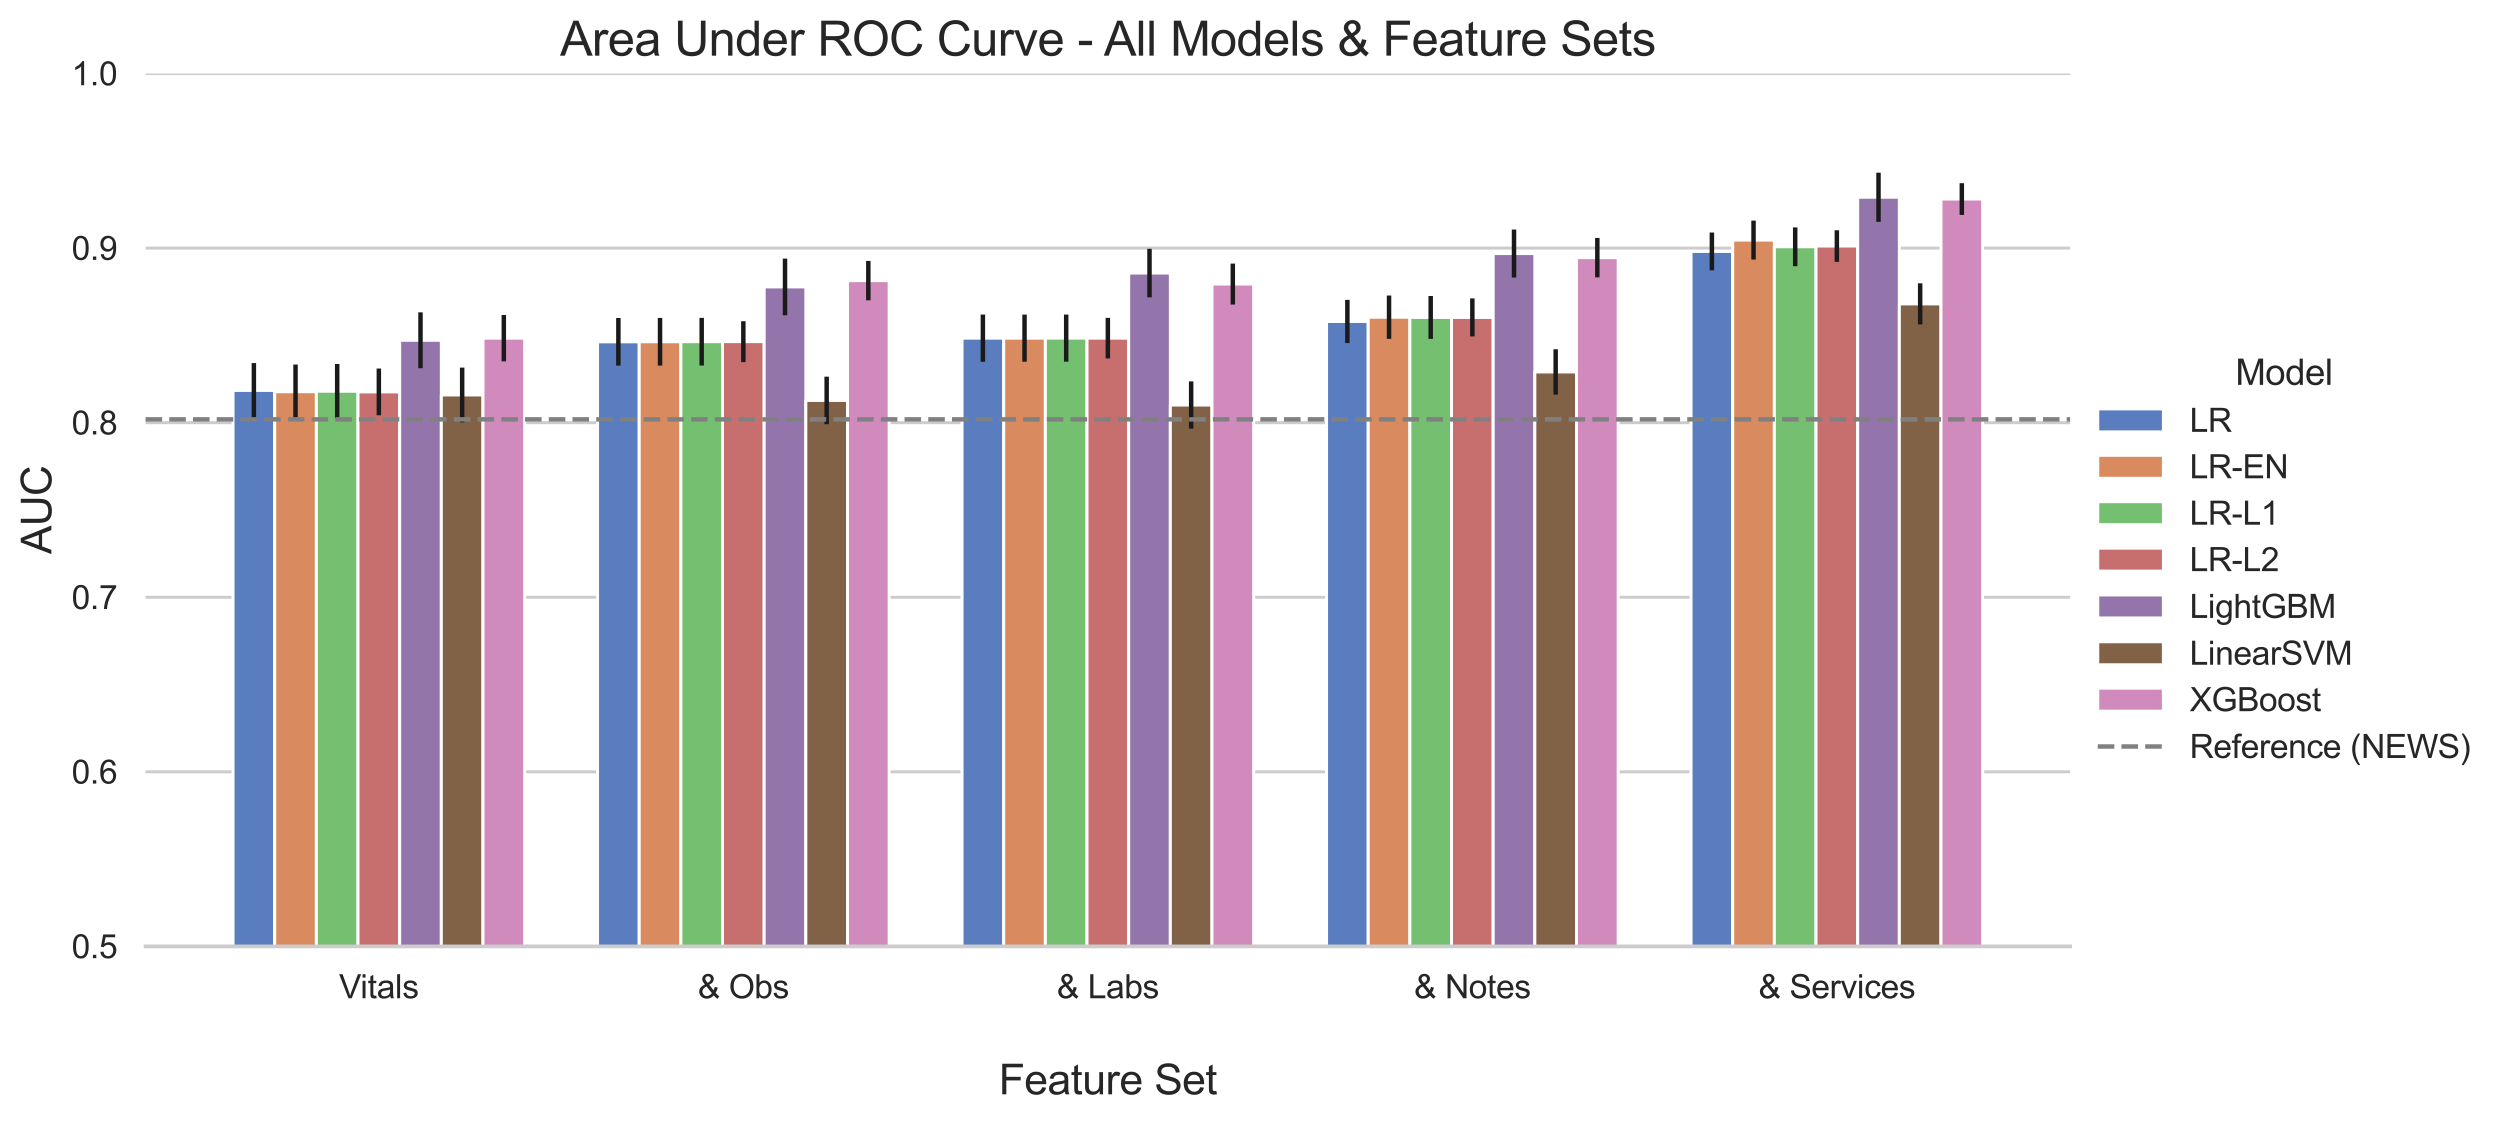 <?xml version="1.0" encoding="utf-8" standalone="no"?>
<!DOCTYPE svg PUBLIC "-//W3C//DTD SVG 1.1//EN"
  "http://www.w3.org/Graphics/SVG/1.1/DTD/svg11.dtd">
<svg xmlns:xlink="http://www.w3.org/1999/xlink" width="837.98pt" height="376.796pt" viewBox="0 0 837.98 376.796" xmlns="http://www.w3.org/2000/svg" version="1.1">
 <defs>
  <style type="text/css">*{stroke-linejoin: round; stroke-linecap: butt}</style>
 </defs>
 <g id="figure_1">
  <g id="patch_1">
   <path d="M 0 376.796 
L 837.98 376.796 
L 837.98 -0 
L 0 -0 
z
" style="fill: #ffffff"/>
  </g>
  <g id="axes_1">
   <g id="patch_2">
    <path d="M 48.793 317.233 
L 693.892 317.233 
L 693.892 24.652 
L 48.793 24.652 
z
" style="fill: #ffffff"/>
   </g>
   <g id="matplotlib.axis_1">
    <g id="xtick_1">
     <g id="text_1">
      <!-- Vitals -->
      <g style="fill: #262626" transform="translate(113.634 334.606)scale(0.11 -0.11)">
       <defs>
        <path id="ArialMT-56" d="M 1803 0 
L 28 4581 
L 684 4581 
L 1875 1253 
Q 2019 853 2116 503 
Q 2222 878 2363 1253 
L 3600 4581 
L 4219 4581 
L 2425 0 
L 1803 0 
z
" transform="scale(0.016)"/>
        <path id="ArialMT-69" d="M 425 3934 
L 425 4581 
L 988 4581 
L 988 3934 
L 425 3934 
z
M 425 0 
L 425 3319 
L 988 3319 
L 988 0 
L 425 0 
z
" transform="scale(0.016)"/>
        <path id="ArialMT-74" d="M 1650 503 
L 1731 6 
Q 1494 -44 1306 -44 
Q 1000 -44 831 53 
Q 663 150 594 308 
Q 525 466 525 972 
L 525 2881 
L 113 2881 
L 113 3319 
L 525 3319 
L 525 4141 
L 1084 4478 
L 1084 3319 
L 1650 3319 
L 1650 2881 
L 1084 2881 
L 1084 941 
Q 1084 700 1114 631 
Q 1144 563 1211 522 
Q 1278 481 1403 481 
Q 1497 481 1650 503 
z
" transform="scale(0.016)"/>
        <path id="ArialMT-61" d="M 2588 409 
Q 2275 144 1986 34 
Q 1697 -75 1366 -75 
Q 819 -75 525 192 
Q 231 459 231 875 
Q 231 1119 342 1320 
Q 453 1522 633 1644 
Q 813 1766 1038 1828 
Q 1203 1872 1538 1913 
Q 2219 1994 2541 2106 
Q 2544 2222 2544 2253 
Q 2544 2597 2384 2738 
Q 2169 2928 1744 2928 
Q 1347 2928 1158 2789 
Q 969 2650 878 2297 
L 328 2372 
Q 403 2725 575 2942 
Q 747 3159 1072 3276 
Q 1397 3394 1825 3394 
Q 2250 3394 2515 3294 
Q 2781 3194 2906 3042 
Q 3031 2891 3081 2659 
Q 3109 2516 3109 2141 
L 3109 1391 
Q 3109 606 3145 398 
Q 3181 191 3288 0 
L 2700 0 
Q 2613 175 2588 409 
z
M 2541 1666 
Q 2234 1541 1622 1453 
Q 1275 1403 1131 1340 
Q 988 1278 909 1158 
Q 831 1038 831 891 
Q 831 666 1001 516 
Q 1172 366 1500 366 
Q 1825 366 2078 508 
Q 2331 650 2450 897 
Q 2541 1088 2541 1459 
L 2541 1666 
z
" transform="scale(0.016)"/>
        <path id="ArialMT-6c" d="M 409 0 
L 409 4581 
L 972 4581 
L 972 0 
L 409 0 
z
" transform="scale(0.016)"/>
        <path id="ArialMT-73" d="M 197 991 
L 753 1078 
Q 800 744 1014 566 
Q 1228 388 1613 388 
Q 2000 388 2187 545 
Q 2375 703 2375 916 
Q 2375 1106 2209 1216 
Q 2094 1291 1634 1406 
Q 1016 1563 777 1677 
Q 538 1791 414 1992 
Q 291 2194 291 2438 
Q 291 2659 392 2848 
Q 494 3038 669 3163 
Q 800 3259 1026 3326 
Q 1253 3394 1513 3394 
Q 1903 3394 2198 3281 
Q 2494 3169 2634 2976 
Q 2775 2784 2828 2463 
L 2278 2388 
Q 2241 2644 2061 2787 
Q 1881 2931 1553 2931 
Q 1166 2931 1000 2803 
Q 834 2675 834 2503 
Q 834 2394 903 2306 
Q 972 2216 1119 2156 
Q 1203 2125 1616 2013 
Q 2213 1853 2448 1751 
Q 2684 1650 2818 1456 
Q 2953 1263 2953 975 
Q 2953 694 2789 445 
Q 2625 197 2315 61 
Q 2006 -75 1616 -75 
Q 969 -75 630 194 
Q 291 463 197 991 
z
" transform="scale(0.016)"/>
       </defs>
       <use xlink:href="#ArialMT-56"/>
       <use xlink:href="#ArialMT-69" x="64.949"/>
       <use xlink:href="#ArialMT-74" x="87.166"/>
       <use xlink:href="#ArialMT-61" x="114.949"/>
       <use xlink:href="#ArialMT-6c" x="170.564"/>
       <use xlink:href="#ArialMT-73" x="192.781"/>
      </g>
     </g>
    </g>
    <g id="xtick_2">
     <g id="text_2">
      <!-- &amp; Obs -->
      <g style="fill: #262626" transform="translate(233.882 334.606)scale(0.11 -0.11)">
       <defs>
        <path id="ArialMT-26" d="M 3041 541 
Q 2763 231 2434 76 
Q 2106 -78 1725 -78 
Q 1022 -78 609 397 
Q 275 784 275 1263 
Q 275 1688 548 2030 
Q 822 2372 1366 2631 
Q 1056 2988 953 3209 
Q 850 3431 850 3638 
Q 850 4050 1173 4354 
Q 1497 4659 1988 4659 
Q 2456 4659 2754 4371 
Q 3053 4084 3053 3681 
Q 3053 3028 2188 2566 
L 3009 1519 
Q 3150 1794 3228 2156 
L 3813 2031 
Q 3663 1431 3406 1044 
Q 3722 625 4122 341 
L 3744 -106 
Q 3403 113 3041 541 
z
M 1897 2928 
Q 2263 3144 2370 3306 
Q 2478 3469 2478 3666 
Q 2478 3900 2329 4048 
Q 2181 4197 1959 4197 
Q 1731 4197 1579 4050 
Q 1428 3903 1428 3691 
Q 1428 3584 1483 3467 
Q 1538 3350 1647 3219 
L 1897 2928 
z
M 2688 984 
L 1656 2263 
Q 1200 1991 1040 1758 
Q 881 1525 881 1297 
Q 881 1019 1103 719 
Q 1325 419 1731 419 
Q 1984 419 2254 576 
Q 2525 734 2688 984 
z
" transform="scale(0.016)"/>
        <path id="ArialMT-20" transform="scale(0.016)"/>
        <path id="ArialMT-4f" d="M 309 2231 
Q 309 3372 921 4017 
Q 1534 4663 2503 4663 
Q 3138 4663 3647 4359 
Q 4156 4056 4423 3514 
Q 4691 2972 4691 2284 
Q 4691 1588 4409 1038 
Q 4128 488 3612 205 
Q 3097 -78 2500 -78 
Q 1853 -78 1343 234 
Q 834 547 571 1087 
Q 309 1628 309 2231 
z
M 934 2222 
Q 934 1394 1379 917 
Q 1825 441 2497 441 
Q 3181 441 3623 922 
Q 4066 1403 4066 2288 
Q 4066 2847 3877 3264 
Q 3688 3681 3323 3911 
Q 2959 4141 2506 4141 
Q 1863 4141 1398 3698 
Q 934 3256 934 2222 
z
" transform="scale(0.016)"/>
        <path id="ArialMT-62" d="M 941 0 
L 419 0 
L 419 4581 
L 981 4581 
L 981 2947 
Q 1338 3394 1891 3394 
Q 2197 3394 2470 3270 
Q 2744 3147 2920 2923 
Q 3097 2700 3197 2384 
Q 3297 2069 3297 1709 
Q 3297 856 2875 390 
Q 2453 -75 1863 -75 
Q 1275 -75 941 416 
L 941 0 
z
M 934 1684 
Q 934 1088 1097 822 
Q 1363 388 1816 388 
Q 2184 388 2453 708 
Q 2722 1028 2722 1663 
Q 2722 2313 2464 2622 
Q 2206 2931 1841 2931 
Q 1472 2931 1203 2611 
Q 934 2291 934 1684 
z
" transform="scale(0.016)"/>
       </defs>
       <use xlink:href="#ArialMT-26"/>
       <use xlink:href="#ArialMT-20" x="66.699"/>
       <use xlink:href="#ArialMT-4f" x="94.482"/>
       <use xlink:href="#ArialMT-62" x="172.266"/>
       <use xlink:href="#ArialMT-73" x="227.881"/>
      </g>
     </g>
    </g>
    <g id="xtick_3">
     <g id="text_3">
      <!-- &amp; Labs -->
      <g style="fill: #262626" transform="translate(354.22 334.606)scale(0.11 -0.11)">
       <defs>
        <path id="ArialMT-4c" d="M 469 0 
L 469 4581 
L 1075 4581 
L 1075 541 
L 3331 541 
L 3331 0 
L 469 0 
z
" transform="scale(0.016)"/>
       </defs>
       <use xlink:href="#ArialMT-26"/>
       <use xlink:href="#ArialMT-20" x="66.699"/>
       <use xlink:href="#ArialMT-4c" x="94.482"/>
       <use xlink:href="#ArialMT-61" x="150.098"/>
       <use xlink:href="#ArialMT-62" x="205.713"/>
       <use xlink:href="#ArialMT-73" x="261.328"/>
      </g>
     </g>
    </g>
    <g id="xtick_4">
     <g id="text_4">
      <!-- &amp; Notes -->
      <g style="fill: #262626" transform="translate(473.957 334.606)scale(0.11 -0.11)">
       <defs>
        <path id="ArialMT-4e" d="M 488 0 
L 488 4581 
L 1109 4581 
L 3516 984 
L 3516 4581 
L 4097 4581 
L 4097 0 
L 3475 0 
L 1069 3600 
L 1069 0 
L 488 0 
z
" transform="scale(0.016)"/>
        <path id="ArialMT-6f" d="M 213 1659 
Q 213 2581 725 3025 
Q 1153 3394 1769 3394 
Q 2453 3394 2887 2945 
Q 3322 2497 3322 1706 
Q 3322 1066 3130 698 
Q 2938 331 2570 128 
Q 2203 -75 1769 -75 
Q 1072 -75 642 372 
Q 213 819 213 1659 
z
M 791 1659 
Q 791 1022 1069 705 
Q 1347 388 1769 388 
Q 2188 388 2466 706 
Q 2744 1025 2744 1678 
Q 2744 2294 2464 2611 
Q 2184 2928 1769 2928 
Q 1347 2928 1069 2612 
Q 791 2297 791 1659 
z
" transform="scale(0.016)"/>
        <path id="ArialMT-65" d="M 2694 1069 
L 3275 997 
Q 3138 488 2766 206 
Q 2394 -75 1816 -75 
Q 1088 -75 661 373 
Q 234 822 234 1631 
Q 234 2469 665 2931 
Q 1097 3394 1784 3394 
Q 2450 3394 2872 2941 
Q 3294 2488 3294 1666 
Q 3294 1616 3291 1516 
L 816 1516 
Q 847 969 1125 678 
Q 1403 388 1819 388 
Q 2128 388 2347 550 
Q 2566 713 2694 1069 
z
M 847 1978 
L 2700 1978 
Q 2663 2397 2488 2606 
Q 2219 2931 1791 2931 
Q 1403 2931 1139 2672 
Q 875 2413 847 1978 
z
" transform="scale(0.016)"/>
       </defs>
       <use xlink:href="#ArialMT-26"/>
       <use xlink:href="#ArialMT-20" x="66.699"/>
       <use xlink:href="#ArialMT-4e" x="94.482"/>
       <use xlink:href="#ArialMT-6f" x="166.699"/>
       <use xlink:href="#ArialMT-74" x="222.314"/>
       <use xlink:href="#ArialMT-65" x="250.098"/>
       <use xlink:href="#ArialMT-73" x="305.713"/>
      </g>
     </g>
    </g>
    <g id="xtick_5">
     <g id="text_5">
      <!-- &amp; Services -->
      <g style="fill: #262626" transform="translate(589.412 334.606)scale(0.11 -0.11)">
       <defs>
        <path id="ArialMT-53" d="M 288 1472 
L 859 1522 
Q 900 1178 1048 958 
Q 1197 738 1509 602 
Q 1822 466 2213 466 
Q 2559 466 2825 569 
Q 3091 672 3220 851 
Q 3350 1031 3350 1244 
Q 3350 1459 3225 1620 
Q 3100 1781 2813 1891 
Q 2628 1963 1997 2114 
Q 1366 2266 1113 2400 
Q 784 2572 623 2826 
Q 463 3081 463 3397 
Q 463 3744 659 4045 
Q 856 4347 1234 4503 
Q 1613 4659 2075 4659 
Q 2584 4659 2973 4495 
Q 3363 4331 3572 4012 
Q 3781 3694 3797 3291 
L 3216 3247 
Q 3169 3681 2898 3903 
Q 2628 4125 2100 4125 
Q 1550 4125 1298 3923 
Q 1047 3722 1047 3438 
Q 1047 3191 1225 3031 
Q 1400 2872 2139 2705 
Q 2878 2538 3153 2413 
Q 3553 2228 3743 1945 
Q 3934 1663 3934 1294 
Q 3934 928 3725 604 
Q 3516 281 3123 101 
Q 2731 -78 2241 -78 
Q 1619 -78 1198 103 
Q 778 284 539 648 
Q 300 1013 288 1472 
z
" transform="scale(0.016)"/>
        <path id="ArialMT-72" d="M 416 0 
L 416 3319 
L 922 3319 
L 922 2816 
Q 1116 3169 1280 3281 
Q 1444 3394 1641 3394 
Q 1925 3394 2219 3213 
L 2025 2691 
Q 1819 2813 1613 2813 
Q 1428 2813 1281 2702 
Q 1134 2591 1072 2394 
Q 978 2094 978 1738 
L 978 0 
L 416 0 
z
" transform="scale(0.016)"/>
        <path id="ArialMT-76" d="M 1344 0 
L 81 3319 
L 675 3319 
L 1388 1331 
Q 1503 1009 1600 663 
Q 1675 925 1809 1294 
L 2547 3319 
L 3125 3319 
L 1869 0 
L 1344 0 
z
" transform="scale(0.016)"/>
        <path id="ArialMT-63" d="M 2588 1216 
L 3141 1144 
Q 3050 572 2676 248 
Q 2303 -75 1759 -75 
Q 1078 -75 664 370 
Q 250 816 250 1647 
Q 250 2184 428 2587 
Q 606 2991 970 3192 
Q 1334 3394 1763 3394 
Q 2303 3394 2647 3120 
Q 2991 2847 3088 2344 
L 2541 2259 
Q 2463 2594 2264 2762 
Q 2066 2931 1784 2931 
Q 1359 2931 1093 2626 
Q 828 2322 828 1663 
Q 828 994 1084 691 
Q 1341 388 1753 388 
Q 2084 388 2306 591 
Q 2528 794 2588 1216 
z
" transform="scale(0.016)"/>
       </defs>
       <use xlink:href="#ArialMT-26"/>
       <use xlink:href="#ArialMT-20" x="66.699"/>
       <use xlink:href="#ArialMT-53" x="94.482"/>
       <use xlink:href="#ArialMT-65" x="161.182"/>
       <use xlink:href="#ArialMT-72" x="216.797"/>
       <use xlink:href="#ArialMT-76" x="250.098"/>
       <use xlink:href="#ArialMT-69" x="300.098"/>
       <use xlink:href="#ArialMT-63" x="322.314"/>
       <use xlink:href="#ArialMT-65" x="372.314"/>
       <use xlink:href="#ArialMT-73" x="427.93"/>
      </g>
     </g>
    </g>
    <g id="text_6">
     <!-- Feature Set -->
     <g style="fill: #262626" transform="translate(334.77 366.813)scale(0.14 -0.14)">
      <defs>
       <path id="ArialMT-46" d="M 525 0 
L 525 4581 
L 3616 4581 
L 3616 4041 
L 1131 4041 
L 1131 2622 
L 3281 2622 
L 3281 2081 
L 1131 2081 
L 1131 0 
L 525 0 
z
" transform="scale(0.016)"/>
       <path id="ArialMT-75" d="M 2597 0 
L 2597 488 
Q 2209 -75 1544 -75 
Q 1250 -75 995 37 
Q 741 150 617 320 
Q 494 491 444 738 
Q 409 903 409 1263 
L 409 3319 
L 972 3319 
L 972 1478 
Q 972 1038 1006 884 
Q 1059 663 1231 536 
Q 1403 409 1656 409 
Q 1909 409 2131 539 
Q 2353 669 2445 892 
Q 2538 1116 2538 1541 
L 2538 3319 
L 3100 3319 
L 3100 0 
L 2597 0 
z
" transform="scale(0.016)"/>
      </defs>
      <use xlink:href="#ArialMT-46"/>
      <use xlink:href="#ArialMT-65" x="61.084"/>
      <use xlink:href="#ArialMT-61" x="116.699"/>
      <use xlink:href="#ArialMT-74" x="172.314"/>
      <use xlink:href="#ArialMT-75" x="200.098"/>
      <use xlink:href="#ArialMT-72" x="255.713"/>
      <use xlink:href="#ArialMT-65" x="289.014"/>
      <use xlink:href="#ArialMT-20" x="344.629"/>
      <use xlink:href="#ArialMT-53" x="372.412"/>
      <use xlink:href="#ArialMT-65" x="439.111"/>
      <use xlink:href="#ArialMT-74" x="494.727"/>
     </g>
    </g>
   </g>
   <g id="matplotlib.axis_2">
    <g id="ytick_1">
     <g id="line2d_1">
      <path d="M 48.793 317.233 
L 693.892 317.233 
" clip-path="url(#pe9474abbe2)" style="fill: none; stroke: #cccccc; stroke-linecap: round"/>
     </g>
     <g id="text_7">
      <!-- 0.5 -->
      <g style="fill: #262626" transform="translate(24.003 321.169)scale(0.11 -0.11)">
       <defs>
        <path id="ArialMT-30" d="M 266 2259 
Q 266 3072 433 3567 
Q 600 4063 929 4331 
Q 1259 4600 1759 4600 
Q 2128 4600 2406 4451 
Q 2684 4303 2865 4023 
Q 3047 3744 3150 3342 
Q 3253 2941 3253 2259 
Q 3253 1453 3087 958 
Q 2922 463 2592 192 
Q 2263 -78 1759 -78 
Q 1097 -78 719 397 
Q 266 969 266 2259 
z
M 844 2259 
Q 844 1131 1108 757 
Q 1372 384 1759 384 
Q 2147 384 2411 759 
Q 2675 1134 2675 2259 
Q 2675 3391 2411 3762 
Q 2147 4134 1753 4134 
Q 1366 4134 1134 3806 
Q 844 3388 844 2259 
z
" transform="scale(0.016)"/>
        <path id="ArialMT-2e" d="M 581 0 
L 581 641 
L 1222 641 
L 1222 0 
L 581 0 
z
" transform="scale(0.016)"/>
        <path id="ArialMT-35" d="M 266 1200 
L 856 1250 
Q 922 819 1161 601 
Q 1400 384 1738 384 
Q 2144 384 2425 690 
Q 2706 997 2706 1503 
Q 2706 1984 2436 2262 
Q 2166 2541 1728 2541 
Q 1456 2541 1237 2417 
Q 1019 2294 894 2097 
L 366 2166 
L 809 4519 
L 3088 4519 
L 3088 3981 
L 1259 3981 
L 1013 2750 
Q 1425 3038 1878 3038 
Q 2478 3038 2890 2622 
Q 3303 2206 3303 1553 
Q 3303 931 2941 478 
Q 2500 -78 1738 -78 
Q 1113 -78 717 272 
Q 322 622 266 1200 
z
" transform="scale(0.016)"/>
       </defs>
       <use xlink:href="#ArialMT-30"/>
       <use xlink:href="#ArialMT-2e" x="55.615"/>
       <use xlink:href="#ArialMT-35" x="83.398"/>
      </g>
     </g>
    </g>
    <g id="ytick_2">
     <g id="line2d_2">
      <path d="M 48.793 258.716 
L 693.892 258.716 
" clip-path="url(#pe9474abbe2)" style="fill: none; stroke: #cccccc; stroke-linecap: round"/>
     </g>
     <g id="text_8">
      <!-- 0.6 -->
      <g style="fill: #262626" transform="translate(24.003 262.653)scale(0.11 -0.11)">
       <defs>
        <path id="ArialMT-36" d="M 3184 3459 
L 2625 3416 
Q 2550 3747 2413 3897 
Q 2184 4138 1850 4138 
Q 1581 4138 1378 3988 
Q 1113 3794 959 3422 
Q 806 3050 800 2363 
Q 1003 2672 1297 2822 
Q 1591 2972 1913 2972 
Q 2475 2972 2870 2558 
Q 3266 2144 3266 1488 
Q 3266 1056 3080 686 
Q 2894 316 2569 119 
Q 2244 -78 1831 -78 
Q 1128 -78 684 439 
Q 241 956 241 2144 
Q 241 3472 731 4075 
Q 1159 4600 1884 4600 
Q 2425 4600 2770 4297 
Q 3116 3994 3184 3459 
z
M 888 1484 
Q 888 1194 1011 928 
Q 1134 663 1356 523 
Q 1578 384 1822 384 
Q 2178 384 2434 671 
Q 2691 959 2691 1453 
Q 2691 1928 2437 2201 
Q 2184 2475 1800 2475 
Q 1419 2475 1153 2201 
Q 888 1928 888 1484 
z
" transform="scale(0.016)"/>
       </defs>
       <use xlink:href="#ArialMT-30"/>
       <use xlink:href="#ArialMT-2e" x="55.615"/>
       <use xlink:href="#ArialMT-36" x="83.398"/>
      </g>
     </g>
    </g>
    <g id="ytick_3">
     <g id="line2d_3">
      <path d="M 48.793 200.201 
L 693.892 200.201 
" clip-path="url(#pe9474abbe2)" style="fill: none; stroke: #cccccc; stroke-linecap: round"/>
     </g>
     <g id="text_9">
      <!-- 0.7 -->
      <g style="fill: #262626" transform="translate(24.003 204.137)scale(0.11 -0.11)">
       <defs>
        <path id="ArialMT-37" d="M 303 3981 
L 303 4522 
L 3269 4522 
L 3269 4084 
Q 2831 3619 2401 2847 
Q 1972 2075 1738 1259 
Q 1569 684 1522 0 
L 944 0 
Q 953 541 1156 1306 
Q 1359 2072 1739 2783 
Q 2119 3494 2547 3981 
L 303 3981 
z
" transform="scale(0.016)"/>
       </defs>
       <use xlink:href="#ArialMT-30"/>
       <use xlink:href="#ArialMT-2e" x="55.615"/>
       <use xlink:href="#ArialMT-37" x="83.398"/>
      </g>
     </g>
    </g>
    <g id="ytick_4">
     <g id="line2d_4">
      <path d="M 48.793 141.685 
L 693.892 141.685 
" clip-path="url(#pe9474abbe2)" style="fill: none; stroke: #cccccc; stroke-linecap: round"/>
     </g>
     <g id="text_10">
      <!-- 0.8 -->
      <g style="fill: #262626" transform="translate(24.003 145.621)scale(0.11 -0.11)">
       <defs>
        <path id="ArialMT-38" d="M 1131 2484 
Q 781 2613 612 2850 
Q 444 3088 444 3419 
Q 444 3919 803 4259 
Q 1163 4600 1759 4600 
Q 2359 4600 2725 4251 
Q 3091 3903 3091 3403 
Q 3091 3084 2923 2848 
Q 2756 2613 2416 2484 
Q 2838 2347 3058 2040 
Q 3278 1734 3278 1309 
Q 3278 722 2862 322 
Q 2447 -78 1769 -78 
Q 1091 -78 675 323 
Q 259 725 259 1325 
Q 259 1772 486 2073 
Q 713 2375 1131 2484 
z
M 1019 3438 
Q 1019 3113 1228 2906 
Q 1438 2700 1772 2700 
Q 2097 2700 2305 2904 
Q 2513 3109 2513 3406 
Q 2513 3716 2298 3927 
Q 2084 4138 1766 4138 
Q 1444 4138 1231 3931 
Q 1019 3725 1019 3438 
z
M 838 1322 
Q 838 1081 952 856 
Q 1066 631 1291 507 
Q 1516 384 1775 384 
Q 2178 384 2440 643 
Q 2703 903 2703 1303 
Q 2703 1709 2433 1975 
Q 2163 2241 1756 2241 
Q 1359 2241 1098 1978 
Q 838 1716 838 1322 
z
" transform="scale(0.016)"/>
       </defs>
       <use xlink:href="#ArialMT-30"/>
       <use xlink:href="#ArialMT-2e" x="55.615"/>
       <use xlink:href="#ArialMT-38" x="83.398"/>
      </g>
     </g>
    </g>
    <g id="ytick_5">
     <g id="line2d_5">
      <path d="M 48.793 83.168 
L 693.892 83.168 
" clip-path="url(#pe9474abbe2)" style="fill: none; stroke: #cccccc; stroke-linecap: round"/>
     </g>
     <g id="text_11">
      <!-- 0.9 -->
      <g style="fill: #262626" transform="translate(24.003 87.105)scale(0.11 -0.11)">
       <defs>
        <path id="ArialMT-39" d="M 350 1059 
L 891 1109 
Q 959 728 1153 556 
Q 1347 384 1650 384 
Q 1909 384 2104 503 
Q 2300 622 2425 820 
Q 2550 1019 2634 1356 
Q 2719 1694 2719 2044 
Q 2719 2081 2716 2156 
Q 2547 1888 2255 1720 
Q 1963 1553 1622 1553 
Q 1053 1553 659 1965 
Q 266 2378 266 3053 
Q 266 3750 677 4175 
Q 1088 4600 1706 4600 
Q 2153 4600 2523 4359 
Q 2894 4119 3086 3673 
Q 3278 3228 3278 2384 
Q 3278 1506 3087 986 
Q 2897 466 2520 194 
Q 2144 -78 1638 -78 
Q 1100 -78 759 220 
Q 419 519 350 1059 
z
M 2653 3081 
Q 2653 3566 2395 3850 
Q 2138 4134 1775 4134 
Q 1400 4134 1122 3828 
Q 844 3522 844 3034 
Q 844 2597 1108 2323 
Q 1372 2050 1759 2050 
Q 2150 2050 2401 2323 
Q 2653 2597 2653 3081 
z
" transform="scale(0.016)"/>
       </defs>
       <use xlink:href="#ArialMT-30"/>
       <use xlink:href="#ArialMT-2e" x="55.615"/>
       <use xlink:href="#ArialMT-39" x="83.398"/>
      </g>
     </g>
    </g>
    <g id="ytick_6">
     <g id="line2d_6">
      <path d="M 48.793 24.652 
L 693.892 24.652 
" clip-path="url(#pe9474abbe2)" style="fill: none; stroke: #cccccc; stroke-linecap: round"/>
     </g>
     <g id="text_12">
      <!-- 1.0 -->
      <g style="fill: #262626" transform="translate(24.003 28.589)scale(0.11 -0.11)">
       <defs>
        <path id="ArialMT-31" d="M 2384 0 
L 1822 0 
L 1822 3584 
Q 1619 3391 1289 3197 
Q 959 3003 697 2906 
L 697 3450 
Q 1169 3672 1522 3987 
Q 1875 4303 2022 4600 
L 2384 4600 
L 2384 0 
z
" transform="scale(0.016)"/>
       </defs>
       <use xlink:href="#ArialMT-31"/>
       <use xlink:href="#ArialMT-2e" x="55.615"/>
       <use xlink:href="#ArialMT-30" x="83.398"/>
      </g>
     </g>
    </g>
    <g id="text_13">
     <!-- AUC -->
     <g style="fill: #262626" transform="translate(17.221 185.722)rotate(-90)scale(0.14 -0.14)">
      <defs>
       <path id="ArialMT-41" d="M -9 0 
L 1750 4581 
L 2403 4581 
L 4278 0 
L 3588 0 
L 3053 1388 
L 1138 1388 
L 634 0 
L -9 0 
z
M 1313 1881 
L 2866 1881 
L 2388 3150 
Q 2169 3728 2063 4100 
Q 1975 3659 1816 3225 
L 1313 1881 
z
" transform="scale(0.016)"/>
       <path id="ArialMT-55" d="M 3500 4581 
L 4106 4581 
L 4106 1934 
Q 4106 1244 3950 837 
Q 3794 431 3386 176 
Q 2978 -78 2316 -78 
Q 1672 -78 1262 144 
Q 853 366 678 786 
Q 503 1206 503 1934 
L 503 4581 
L 1109 4581 
L 1109 1938 
Q 1109 1341 1220 1058 
Q 1331 775 1601 622 
Q 1872 469 2263 469 
Q 2931 469 3215 772 
Q 3500 1075 3500 1938 
L 3500 4581 
z
" transform="scale(0.016)"/>
       <path id="ArialMT-43" d="M 3763 1606 
L 4369 1453 
Q 4178 706 3683 314 
Q 3188 -78 2472 -78 
Q 1731 -78 1267 223 
Q 803 525 561 1097 
Q 319 1669 319 2325 
Q 319 3041 592 3573 
Q 866 4106 1370 4382 
Q 1875 4659 2481 4659 
Q 3169 4659 3637 4309 
Q 4106 3959 4291 3325 
L 3694 3184 
Q 3534 3684 3231 3912 
Q 2928 4141 2469 4141 
Q 1941 4141 1586 3887 
Q 1231 3634 1087 3207 
Q 944 2781 944 2328 
Q 944 1744 1114 1308 
Q 1284 872 1643 656 
Q 2003 441 2422 441 
Q 2931 441 3284 734 
Q 3638 1028 3763 1606 
z
" transform="scale(0.016)"/>
      </defs>
      <use xlink:href="#ArialMT-41"/>
      <use xlink:href="#ArialMT-55" x="66.699"/>
      <use xlink:href="#ArialMT-43" x="138.916"/>
     </g>
    </g>
   </g>
   <g id="patch_3">
    <path d="M 78.116 609.812 
L 92.079 609.812 
L 92.079 130.866 
L 78.116 130.866 
z
" clip-path="url(#pe9474abbe2)" style="fill: #597dbf; stroke: #ffffff; stroke-linejoin: miter"/>
   </g>
   <g id="patch_4">
    <path d="M 200.294 609.812 
L 214.257 609.812 
L 214.257 114.573 
L 200.294 114.573 
z
" clip-path="url(#pe9474abbe2)" style="fill: #597dbf; stroke: #ffffff; stroke-linejoin: miter"/>
   </g>
   <g id="patch_5">
    <path d="M 322.472 609.812 
L 336.435 609.812 
L 336.435 113.347 
L 322.472 113.347 
z
" clip-path="url(#pe9474abbe2)" style="fill: #597dbf; stroke: #ffffff; stroke-linejoin: miter"/>
   </g>
   <g id="patch_6">
    <path d="M 444.649 609.812 
L 458.612 609.812 
L 458.612 107.757 
L 444.649 107.757 
z
" clip-path="url(#pe9474abbe2)" style="fill: #597dbf; stroke: #ffffff; stroke-linejoin: miter"/>
   </g>
   <g id="patch_7">
    <path d="M 566.827 609.812 
L 580.79 609.812 
L 580.79 84.273 
L 566.827 84.273 
z
" clip-path="url(#pe9474abbe2)" style="fill: #597dbf; stroke: #ffffff; stroke-linejoin: miter"/>
   </g>
   <g id="patch_8">
    <path d="M 92.079 609.812 
L 106.042 609.812 
L 106.042 131.296 
L 92.079 131.296 
z
" clip-path="url(#pe9474abbe2)" style="fill: #d98b5f; stroke: #ffffff; stroke-linejoin: miter"/>
   </g>
   <g id="patch_9">
    <path d="M 214.257 609.812 
L 228.22 609.812 
L 228.22 114.555 
L 214.257 114.555 
z
" clip-path="url(#pe9474abbe2)" style="fill: #d98b5f; stroke: #ffffff; stroke-linejoin: miter"/>
   </g>
   <g id="patch_10">
    <path d="M 336.435 609.812 
L 350.398 609.812 
L 350.398 113.35 
L 336.435 113.35 
z
" clip-path="url(#pe9474abbe2)" style="fill: #d98b5f; stroke: #ffffff; stroke-linejoin: miter"/>
   </g>
   <g id="patch_11">
    <path d="M 458.612 609.812 
L 472.576 609.812 
L 472.576 106.327 
L 458.612 106.327 
z
" clip-path="url(#pe9474abbe2)" style="fill: #d98b5f; stroke: #ffffff; stroke-linejoin: miter"/>
   </g>
   <g id="patch_12">
    <path d="M 580.79 609.812 
L 594.753 609.812 
L 594.753 80.476 
L 580.79 80.476 
z
" clip-path="url(#pe9474abbe2)" style="fill: #d98b5f; stroke: #ffffff; stroke-linejoin: miter"/>
   </g>
   <g id="patch_13">
    <path d="M 106.042 609.812 
L 120.006 609.812 
L 120.006 131.149 
L 106.042 131.149 
z
" clip-path="url(#pe9474abbe2)" style="fill: #75bf71; stroke: #ffffff; stroke-linejoin: miter"/>
   </g>
   <g id="patch_14">
    <path d="M 228.22 609.812 
L 242.183 609.812 
L 242.183 114.528 
L 228.22 114.528 
z
" clip-path="url(#pe9474abbe2)" style="fill: #75bf71; stroke: #ffffff; stroke-linejoin: miter"/>
   </g>
   <g id="patch_15">
    <path d="M 350.398 609.812 
L 364.361 609.812 
L 364.361 113.322 
L 350.398 113.322 
z
" clip-path="url(#pe9474abbe2)" style="fill: #75bf71; stroke: #ffffff; stroke-linejoin: miter"/>
   </g>
   <g id="patch_16">
    <path d="M 472.576 609.812 
L 486.539 609.812 
L 486.539 106.399 
L 472.576 106.399 
z
" clip-path="url(#pe9474abbe2)" style="fill: #75bf71; stroke: #ffffff; stroke-linejoin: miter"/>
   </g>
   <g id="patch_17">
    <path d="M 594.753 609.812 
L 608.716 609.812 
L 608.716 82.724 
L 594.753 82.724 
z
" clip-path="url(#pe9474abbe2)" style="fill: #75bf71; stroke: #ffffff; stroke-linejoin: miter"/>
   </g>
   <g id="patch_18">
    <path d="M 120.006 609.812 
L 133.969 609.812 
L 133.969 131.368 
L 120.006 131.368 
z
" clip-path="url(#pe9474abbe2)" style="fill: #c76e6e; stroke: #ffffff; stroke-linejoin: miter"/>
   </g>
   <g id="patch_19">
    <path d="M 242.183 609.812 
L 256.146 609.812 
L 256.146 114.522 
L 242.183 114.522 
z
" clip-path="url(#pe9474abbe2)" style="fill: #c76e6e; stroke: #ffffff; stroke-linejoin: miter"/>
   </g>
   <g id="patch_20">
    <path d="M 364.361 609.812 
L 378.324 609.812 
L 378.324 113.354 
L 364.361 113.354 
z
" clip-path="url(#pe9474abbe2)" style="fill: #c76e6e; stroke: #ffffff; stroke-linejoin: miter"/>
   </g>
   <g id="patch_21">
    <path d="M 486.539 609.812 
L 500.502 609.812 
L 500.502 106.395 
L 486.539 106.395 
z
" clip-path="url(#pe9474abbe2)" style="fill: #c76e6e; stroke: #ffffff; stroke-linejoin: miter"/>
   </g>
   <g id="patch_22">
    <path d="M 608.716 609.812 
L 622.68 609.812 
L 622.68 82.481 
L 608.716 82.481 
z
" clip-path="url(#pe9474abbe2)" style="fill: #c76e6e; stroke: #ffffff; stroke-linejoin: miter"/>
   </g>
   <g id="patch_23">
    <path d="M 133.969 609.812 
L 147.932 609.812 
L 147.932 114.065 
L 133.969 114.065 
z
" clip-path="url(#pe9474abbe2)" style="fill: #9475ab; stroke: #ffffff; stroke-linejoin: miter"/>
   </g>
   <g id="patch_24">
    <path d="M 256.146 609.812 
L 270.11 609.812 
L 270.11 96.175 
L 256.146 96.175 
z
" clip-path="url(#pe9474abbe2)" style="fill: #9475ab; stroke: #ffffff; stroke-linejoin: miter"/>
   </g>
   <g id="patch_25">
    <path d="M 378.324 609.812 
L 392.287 609.812 
L 392.287 91.526 
L 378.324 91.526 
z
" clip-path="url(#pe9474abbe2)" style="fill: #9475ab; stroke: #ffffff; stroke-linejoin: miter"/>
   </g>
   <g id="patch_26">
    <path d="M 500.502 609.812 
L 514.465 609.812 
L 514.465 84.985 
L 500.502 84.985 
z
" clip-path="url(#pe9474abbe2)" style="fill: #9475ab; stroke: #ffffff; stroke-linejoin: miter"/>
   </g>
   <g id="patch_27">
    <path d="M 622.68 609.812 
L 636.643 609.812 
L 636.643 66.123 
L 622.68 66.123 
z
" clip-path="url(#pe9474abbe2)" style="fill: #9475ab; stroke: #ffffff; stroke-linejoin: miter"/>
   </g>
   <g id="patch_28">
    <path d="M 147.932 609.812 
L 161.895 609.812 
L 161.895 132.401 
L 147.932 132.401 
z
" clip-path="url(#pe9474abbe2)" style="fill: #826246; stroke: #ffffff; stroke-linejoin: miter"/>
   </g>
   <g id="patch_29">
    <path d="M 270.11 609.812 
L 284.073 609.812 
L 284.073 134.218 
L 270.11 134.218 
z
" clip-path="url(#pe9474abbe2)" style="fill: #826246; stroke: #ffffff; stroke-linejoin: miter"/>
   </g>
   <g id="patch_30">
    <path d="M 392.287 609.812 
L 406.251 609.812 
L 406.251 135.766 
L 392.287 135.766 
z
" clip-path="url(#pe9474abbe2)" style="fill: #826246; stroke: #ffffff; stroke-linejoin: miter"/>
   </g>
   <g id="patch_31">
    <path d="M 514.465 609.812 
L 528.428 609.812 
L 528.428 124.689 
L 514.465 124.689 
z
" clip-path="url(#pe9474abbe2)" style="fill: #826246; stroke: #ffffff; stroke-linejoin: miter"/>
   </g>
   <g id="patch_32">
    <path d="M 636.643 609.812 
L 650.606 609.812 
L 650.606 101.864 
L 636.643 101.864 
z
" clip-path="url(#pe9474abbe2)" style="fill: #826246; stroke: #ffffff; stroke-linejoin: miter"/>
   </g>
   <g id="patch_33">
    <path d="M 161.895 609.812 
L 175.858 609.812 
L 175.858 113.348 
L 161.895 113.348 
z
" clip-path="url(#pe9474abbe2)" style="fill: #d08abb; stroke: #ffffff; stroke-linejoin: miter"/>
   </g>
   <g id="patch_34">
    <path d="M 284.073 609.812 
L 298.036 609.812 
L 298.036 94.063 
L 284.073 94.063 
z
" clip-path="url(#pe9474abbe2)" style="fill: #d08abb; stroke: #ffffff; stroke-linejoin: miter"/>
   </g>
   <g id="patch_35">
    <path d="M 406.251 609.812 
L 420.214 609.812 
L 420.214 95.218 
L 406.251 95.218 
z
" clip-path="url(#pe9474abbe2)" style="fill: #d08abb; stroke: #ffffff; stroke-linejoin: miter"/>
   </g>
   <g id="patch_36">
    <path d="M 528.428 609.812 
L 542.391 609.812 
L 542.391 86.357 
L 528.428 86.357 
z
" clip-path="url(#pe9474abbe2)" style="fill: #d08abb; stroke: #ffffff; stroke-linejoin: miter"/>
   </g>
   <g id="patch_37">
    <path d="M 650.606 609.812 
L 664.569 609.812 
L 664.569 66.726 
L 650.606 66.726 
z
" clip-path="url(#pe9474abbe2)" style="fill: #d08abb; stroke: #ffffff; stroke-linejoin: miter"/>
   </g>
   <g id="line2d_7">
    <path clip-path="url(#pe9474abbe2)" style="fill: none; stroke: #424242; stroke-width: 2.7; stroke-linecap: round"/>
   </g>
   <g id="line2d_8">
    <path clip-path="url(#pe9474abbe2)" style="fill: none; stroke: #424242; stroke-width: 2.7; stroke-linecap: round"/>
   </g>
   <g id="line2d_9">
    <path clip-path="url(#pe9474abbe2)" style="fill: none; stroke: #424242; stroke-width: 2.7; stroke-linecap: round"/>
   </g>
   <g id="line2d_10">
    <path clip-path="url(#pe9474abbe2)" style="fill: none; stroke: #424242; stroke-width: 2.7; stroke-linecap: round"/>
   </g>
   <g id="line2d_11">
    <path clip-path="url(#pe9474abbe2)" style="fill: none; stroke: #424242; stroke-width: 2.7; stroke-linecap: round"/>
   </g>
   <g id="line2d_12">
    <path clip-path="url(#pe9474abbe2)" style="fill: none; stroke: #424242; stroke-width: 2.7; stroke-linecap: round"/>
   </g>
   <g id="line2d_13">
    <path clip-path="url(#pe9474abbe2)" style="fill: none; stroke: #424242; stroke-width: 2.7; stroke-linecap: round"/>
   </g>
   <g id="line2d_14">
    <path clip-path="url(#pe9474abbe2)" style="fill: none; stroke: #424242; stroke-width: 2.7; stroke-linecap: round"/>
   </g>
   <g id="line2d_15">
    <path clip-path="url(#pe9474abbe2)" style="fill: none; stroke: #424242; stroke-width: 2.7; stroke-linecap: round"/>
   </g>
   <g id="line2d_16">
    <path clip-path="url(#pe9474abbe2)" style="fill: none; stroke: #424242; stroke-width: 2.7; stroke-linecap: round"/>
   </g>
   <g id="line2d_17">
    <path clip-path="url(#pe9474abbe2)" style="fill: none; stroke: #424242; stroke-width: 2.7; stroke-linecap: round"/>
   </g>
   <g id="line2d_18">
    <path clip-path="url(#pe9474abbe2)" style="fill: none; stroke: #424242; stroke-width: 2.7; stroke-linecap: round"/>
   </g>
   <g id="line2d_19">
    <path clip-path="url(#pe9474abbe2)" style="fill: none; stroke: #424242; stroke-width: 2.7; stroke-linecap: round"/>
   </g>
   <g id="line2d_20">
    <path clip-path="url(#pe9474abbe2)" style="fill: none; stroke: #424242; stroke-width: 2.7; stroke-linecap: round"/>
   </g>
   <g id="line2d_21">
    <path clip-path="url(#pe9474abbe2)" style="fill: none; stroke: #424242; stroke-width: 2.7; stroke-linecap: round"/>
   </g>
   <g id="line2d_22">
    <path clip-path="url(#pe9474abbe2)" style="fill: none; stroke: #424242; stroke-width: 2.7; stroke-linecap: round"/>
   </g>
   <g id="line2d_23">
    <path clip-path="url(#pe9474abbe2)" style="fill: none; stroke: #424242; stroke-width: 2.7; stroke-linecap: round"/>
   </g>
   <g id="line2d_24">
    <path clip-path="url(#pe9474abbe2)" style="fill: none; stroke: #424242; stroke-width: 2.7; stroke-linecap: round"/>
   </g>
   <g id="line2d_25">
    <path clip-path="url(#pe9474abbe2)" style="fill: none; stroke: #424242; stroke-width: 2.7; stroke-linecap: round"/>
   </g>
   <g id="line2d_26">
    <path clip-path="url(#pe9474abbe2)" style="fill: none; stroke: #424242; stroke-width: 2.7; stroke-linecap: round"/>
   </g>
   <g id="line2d_27">
    <path clip-path="url(#pe9474abbe2)" style="fill: none; stroke: #424242; stroke-width: 2.7; stroke-linecap: round"/>
   </g>
   <g id="line2d_28">
    <path clip-path="url(#pe9474abbe2)" style="fill: none; stroke: #424242; stroke-width: 2.7; stroke-linecap: round"/>
   </g>
   <g id="line2d_29">
    <path clip-path="url(#pe9474abbe2)" style="fill: none; stroke: #424242; stroke-width: 2.7; stroke-linecap: round"/>
   </g>
   <g id="line2d_30">
    <path clip-path="url(#pe9474abbe2)" style="fill: none; stroke: #424242; stroke-width: 2.7; stroke-linecap: round"/>
   </g>
   <g id="line2d_31">
    <path clip-path="url(#pe9474abbe2)" style="fill: none; stroke: #424242; stroke-width: 2.7; stroke-linecap: round"/>
   </g>
   <g id="line2d_32">
    <path clip-path="url(#pe9474abbe2)" style="fill: none; stroke: #424242; stroke-width: 2.7; stroke-linecap: round"/>
   </g>
   <g id="line2d_33">
    <path clip-path="url(#pe9474abbe2)" style="fill: none; stroke: #424242; stroke-width: 2.7; stroke-linecap: round"/>
   </g>
   <g id="line2d_34">
    <path clip-path="url(#pe9474abbe2)" style="fill: none; stroke: #424242; stroke-width: 2.7; stroke-linecap: round"/>
   </g>
   <g id="line2d_35">
    <path clip-path="url(#pe9474abbe2)" style="fill: none; stroke: #424242; stroke-width: 2.7; stroke-linecap: round"/>
   </g>
   <g id="line2d_36">
    <path clip-path="url(#pe9474abbe2)" style="fill: none; stroke: #424242; stroke-width: 2.7; stroke-linecap: round"/>
   </g>
   <g id="line2d_37">
    <path clip-path="url(#pe9474abbe2)" style="fill: none; stroke: #424242; stroke-width: 2.7; stroke-linecap: round"/>
   </g>
   <g id="line2d_38">
    <path clip-path="url(#pe9474abbe2)" style="fill: none; stroke: #424242; stroke-width: 2.7; stroke-linecap: round"/>
   </g>
   <g id="line2d_39">
    <path clip-path="url(#pe9474abbe2)" style="fill: none; stroke: #424242; stroke-width: 2.7; stroke-linecap: round"/>
   </g>
   <g id="line2d_40">
    <path clip-path="url(#pe9474abbe2)" style="fill: none; stroke: #424242; stroke-width: 2.7; stroke-linecap: round"/>
   </g>
   <g id="line2d_41">
    <path clip-path="url(#pe9474abbe2)" style="fill: none; stroke: #424242; stroke-width: 2.7; stroke-linecap: round"/>
   </g>
   <g id="LineCollection_1">
    <path d="M 85.098 140.046 
L 85.098 121.686 
" clip-path="url(#pe9474abbe2)" style="fill: none; stroke: #1a1a1a; stroke-width: 1.5"/>
    <path d="M 207.275 122.557 
L 207.275 106.59 
" clip-path="url(#pe9474abbe2)" style="fill: none; stroke: #1a1a1a; stroke-width: 1.5"/>
    <path d="M 329.453 121.262 
L 329.453 105.432 
" clip-path="url(#pe9474abbe2)" style="fill: none; stroke: #1a1a1a; stroke-width: 1.5"/>
    <path d="M 451.631 114.992 
L 451.631 100.522 
" clip-path="url(#pe9474abbe2)" style="fill: none; stroke: #1a1a1a; stroke-width: 1.5"/>
    <path d="M 573.809 90.609 
L 573.809 77.936 
" clip-path="url(#pe9474abbe2)" style="fill: none; stroke: #1a1a1a; stroke-width: 1.5"/>
    <path d="M 99.061 140.399 
L 99.061 122.193 
" clip-path="url(#pe9474abbe2)" style="fill: none; stroke: #1a1a1a; stroke-width: 1.5"/>
    <path d="M 221.239 122.539 
L 221.239 106.57 
" clip-path="url(#pe9474abbe2)" style="fill: none; stroke: #1a1a1a; stroke-width: 1.5"/>
    <path d="M 343.416 121.24 
L 343.416 105.46 
" clip-path="url(#pe9474abbe2)" style="fill: none; stroke: #1a1a1a; stroke-width: 1.5"/>
    <path d="M 465.594 113.587 
L 465.594 99.067 
" clip-path="url(#pe9474abbe2)" style="fill: none; stroke: #1a1a1a; stroke-width: 1.5"/>
    <path d="M 587.772 87.001 
L 587.772 73.951 
" clip-path="url(#pe9474abbe2)" style="fill: none; stroke: #1a1a1a; stroke-width: 1.5"/>
    <path d="M 113.024 140.29 
L 113.024 122.008 
" clip-path="url(#pe9474abbe2)" style="fill: none; stroke: #1a1a1a; stroke-width: 1.5"/>
    <path d="M 235.202 122.519 
L 235.202 106.537 
" clip-path="url(#pe9474abbe2)" style="fill: none; stroke: #1a1a1a; stroke-width: 1.5"/>
    <path d="M 357.379 121.219 
L 357.379 105.424 
" clip-path="url(#pe9474abbe2)" style="fill: none; stroke: #1a1a1a; stroke-width: 1.5"/>
    <path d="M 479.557 113.581 
L 479.557 99.217 
" clip-path="url(#pe9474abbe2)" style="fill: none; stroke: #1a1a1a; stroke-width: 1.5"/>
    <path d="M 601.735 89.231 
L 601.735 76.217 
" clip-path="url(#pe9474abbe2)" style="fill: none; stroke: #1a1a1a; stroke-width: 1.5"/>
    <path d="M 126.987 139.201 
L 126.987 123.535 
" clip-path="url(#pe9474abbe2)" style="fill: none; stroke: #1a1a1a; stroke-width: 1.5"/>
    <path d="M 249.165 121.38 
L 249.165 107.664 
" clip-path="url(#pe9474abbe2)" style="fill: none; stroke: #1a1a1a; stroke-width: 1.5"/>
    <path d="M 371.343 120.165 
L 371.343 106.544 
" clip-path="url(#pe9474abbe2)" style="fill: none; stroke: #1a1a1a; stroke-width: 1.5"/>
    <path d="M 493.52 112.766 
L 493.52 100.024 
" clip-path="url(#pe9474abbe2)" style="fill: none; stroke: #1a1a1a; stroke-width: 1.5"/>
    <path d="M 615.698 87.778 
L 615.698 77.184 
" clip-path="url(#pe9474abbe2)" style="fill: none; stroke: #1a1a1a; stroke-width: 1.5"/>
    <path d="M 140.95 123.428 
L 140.95 104.702 
" clip-path="url(#pe9474abbe2)" style="fill: none; stroke: #1a1a1a; stroke-width: 1.5"/>
    <path d="M 263.128 105.665 
L 263.128 86.686 
" clip-path="url(#pe9474abbe2)" style="fill: none; stroke: #1a1a1a; stroke-width: 1.5"/>
    <path d="M 385.306 99.667 
L 385.306 83.385 
" clip-path="url(#pe9474abbe2)" style="fill: none; stroke: #1a1a1a; stroke-width: 1.5"/>
    <path d="M 507.484 93.026 
L 507.484 76.944 
" clip-path="url(#pe9474abbe2)" style="fill: none; stroke: #1a1a1a; stroke-width: 1.5"/>
    <path d="M 629.661 74.368 
L 629.661 57.877 
" clip-path="url(#pe9474abbe2)" style="fill: none; stroke: #1a1a1a; stroke-width: 1.5"/>
    <path d="M 154.914 141.595 
L 154.914 123.207 
" clip-path="url(#pe9474abbe2)" style="fill: none; stroke: #1a1a1a; stroke-width: 1.5"/>
    <path d="M 277.091 142.178 
L 277.091 126.259 
" clip-path="url(#pe9474abbe2)" style="fill: none; stroke: #1a1a1a; stroke-width: 1.5"/>
    <path d="M 399.269 143.689 
L 399.269 127.842 
" clip-path="url(#pe9474abbe2)" style="fill: none; stroke: #1a1a1a; stroke-width: 1.5"/>
    <path d="M 521.447 132.3 
L 521.447 117.078 
" clip-path="url(#pe9474abbe2)" style="fill: none; stroke: #1a1a1a; stroke-width: 1.5"/>
    <path d="M 643.624 108.756 
L 643.624 94.972 
" clip-path="url(#pe9474abbe2)" style="fill: none; stroke: #1a1a1a; stroke-width: 1.5"/>
    <path d="M 168.877 121.113 
L 168.877 105.582 
" clip-path="url(#pe9474abbe2)" style="fill: none; stroke: #1a1a1a; stroke-width: 1.5"/>
    <path d="M 291.054 100.671 
L 291.054 87.456 
" clip-path="url(#pe9474abbe2)" style="fill: none; stroke: #1a1a1a; stroke-width: 1.5"/>
    <path d="M 413.232 102.071 
L 413.232 88.366 
" clip-path="url(#pe9474abbe2)" style="fill: none; stroke: #1a1a1a; stroke-width: 1.5"/>
    <path d="M 535.41 92.957 
L 535.41 79.756 
" clip-path="url(#pe9474abbe2)" style="fill: none; stroke: #1a1a1a; stroke-width: 1.5"/>
    <path d="M 657.588 72.04 
L 657.588 61.411 
" clip-path="url(#pe9474abbe2)" style="fill: none; stroke: #1a1a1a; stroke-width: 1.5"/>
   </g>
   <g id="line2d_42">
    <path d="M 48.793 140.563 
L 693.892 140.563 
" clip-path="url(#pe9474abbe2)" style="fill: none; stroke-dasharray: 5.55,2.4; stroke-dashoffset: 0; stroke: #808080; stroke-width: 1.5"/>
   </g>
   <g id="patch_38">
    <path d="M 48.793 317.233 
L 693.892 317.233 
" style="fill: none; stroke: #cccccc; stroke-width: 1.25; stroke-linejoin: miter; stroke-linecap: square"/>
   </g>
   <g id="text_14">
    <!-- Area Under ROC Curve - All Models &amp; Feature Sets -->
    <g style="fill: #262626" transform="translate(187.725 18.652)scale(0.16 -0.16)">
     <defs>
      <path id="ArialMT-6e" d="M 422 0 
L 422 3319 
L 928 3319 
L 928 2847 
Q 1294 3394 1984 3394 
Q 2284 3394 2536 3286 
Q 2788 3178 2913 3003 
Q 3038 2828 3088 2588 
Q 3119 2431 3119 2041 
L 3119 0 
L 2556 0 
L 2556 2019 
Q 2556 2363 2490 2533 
Q 2425 2703 2258 2804 
Q 2091 2906 1866 2906 
Q 1506 2906 1245 2678 
Q 984 2450 984 1813 
L 984 0 
L 422 0 
z
" transform="scale(0.016)"/>
      <path id="ArialMT-64" d="M 2575 0 
L 2575 419 
Q 2259 -75 1647 -75 
Q 1250 -75 917 144 
Q 584 363 401 755 
Q 219 1147 219 1656 
Q 219 2153 384 2558 
Q 550 2963 881 3178 
Q 1213 3394 1622 3394 
Q 1922 3394 2156 3267 
Q 2391 3141 2538 2938 
L 2538 4581 
L 3097 4581 
L 3097 0 
L 2575 0 
z
M 797 1656 
Q 797 1019 1065 703 
Q 1334 388 1700 388 
Q 2069 388 2326 689 
Q 2584 991 2584 1609 
Q 2584 2291 2321 2609 
Q 2059 2928 1675 2928 
Q 1300 2928 1048 2622 
Q 797 2316 797 1656 
z
" transform="scale(0.016)"/>
      <path id="ArialMT-52" d="M 503 0 
L 503 4581 
L 2534 4581 
Q 3147 4581 3465 4457 
Q 3784 4334 3975 4021 
Q 4166 3709 4166 3331 
Q 4166 2844 3850 2509 
Q 3534 2175 2875 2084 
Q 3116 1969 3241 1856 
Q 3506 1613 3744 1247 
L 4541 0 
L 3778 0 
L 3172 953 
Q 2906 1366 2734 1584 
Q 2563 1803 2427 1890 
Q 2291 1978 2150 2013 
Q 2047 2034 1813 2034 
L 1109 2034 
L 1109 0 
L 503 0 
z
M 1109 2559 
L 2413 2559 
Q 2828 2559 3062 2645 
Q 3297 2731 3419 2920 
Q 3541 3109 3541 3331 
Q 3541 3656 3305 3865 
Q 3069 4075 2559 4075 
L 1109 4075 
L 1109 2559 
z
" transform="scale(0.016)"/>
      <path id="ArialMT-2d" d="M 203 1375 
L 203 1941 
L 1931 1941 
L 1931 1375 
L 203 1375 
z
" transform="scale(0.016)"/>
      <path id="ArialMT-4d" d="M 475 0 
L 475 4581 
L 1388 4581 
L 2472 1338 
Q 2622 884 2691 659 
Q 2769 909 2934 1394 
L 4031 4581 
L 4847 4581 
L 4847 0 
L 4263 0 
L 4263 3834 
L 2931 0 
L 2384 0 
L 1059 3900 
L 1059 0 
L 475 0 
z
" transform="scale(0.016)"/>
     </defs>
     <use xlink:href="#ArialMT-41"/>
     <use xlink:href="#ArialMT-72" x="66.699"/>
     <use xlink:href="#ArialMT-65" x="100"/>
     <use xlink:href="#ArialMT-61" x="155.615"/>
     <use xlink:href="#ArialMT-20" x="211.23"/>
     <use xlink:href="#ArialMT-55" x="239.014"/>
     <use xlink:href="#ArialMT-6e" x="311.23"/>
     <use xlink:href="#ArialMT-64" x="366.846"/>
     <use xlink:href="#ArialMT-65" x="422.461"/>
     <use xlink:href="#ArialMT-72" x="478.076"/>
     <use xlink:href="#ArialMT-20" x="511.377"/>
     <use xlink:href="#ArialMT-52" x="539.16"/>
     <use xlink:href="#ArialMT-4f" x="611.377"/>
     <use xlink:href="#ArialMT-43" x="689.16"/>
     <use xlink:href="#ArialMT-20" x="761.377"/>
     <use xlink:href="#ArialMT-43" x="789.16"/>
     <use xlink:href="#ArialMT-75" x="861.377"/>
     <use xlink:href="#ArialMT-72" x="916.992"/>
     <use xlink:href="#ArialMT-76" x="950.293"/>
     <use xlink:href="#ArialMT-65" x="1000.293"/>
     <use xlink:href="#ArialMT-20" x="1055.908"/>
     <use xlink:href="#ArialMT-2d" x="1083.691"/>
     <use xlink:href="#ArialMT-20" x="1116.992"/>
     <use xlink:href="#ArialMT-41" x="1139.275"/>
     <use xlink:href="#ArialMT-6c" x="1205.975"/>
     <use xlink:href="#ArialMT-6c" x="1228.191"/>
     <use xlink:href="#ArialMT-20" x="1250.408"/>
     <use xlink:href="#ArialMT-4d" x="1278.191"/>
     <use xlink:href="#ArialMT-6f" x="1361.492"/>
     <use xlink:href="#ArialMT-64" x="1417.107"/>
     <use xlink:href="#ArialMT-65" x="1472.723"/>
     <use xlink:href="#ArialMT-6c" x="1528.338"/>
     <use xlink:href="#ArialMT-73" x="1550.555"/>
     <use xlink:href="#ArialMT-20" x="1600.555"/>
     <use xlink:href="#ArialMT-26" x="1628.338"/>
     <use xlink:href="#ArialMT-20" x="1695.037"/>
     <use xlink:href="#ArialMT-46" x="1722.82"/>
     <use xlink:href="#ArialMT-65" x="1783.904"/>
     <use xlink:href="#ArialMT-61" x="1839.52"/>
     <use xlink:href="#ArialMT-74" x="1895.135"/>
     <use xlink:href="#ArialMT-75" x="1922.918"/>
     <use xlink:href="#ArialMT-72" x="1978.533"/>
     <use xlink:href="#ArialMT-65" x="2011.834"/>
     <use xlink:href="#ArialMT-20" x="2067.449"/>
     <use xlink:href="#ArialMT-53" x="2095.232"/>
     <use xlink:href="#ArialMT-65" x="2161.932"/>
     <use xlink:href="#ArialMT-74" x="2217.547"/>
     <use xlink:href="#ArialMT-73" x="2245.33"/>
    </g>
   </g>
  </g>
  <g id="legend_1">
   <g id="text_15">
    <!-- Model -->
    <g style="fill: #262626" transform="translate(749.274 128.998)scale(0.12 -0.12)">
     <use xlink:href="#ArialMT-4d"/>
     <use xlink:href="#ArialMT-6f" x="83.301"/>
     <use xlink:href="#ArialMT-64" x="138.916"/>
     <use xlink:href="#ArialMT-65" x="194.531"/>
     <use xlink:href="#ArialMT-6c" x="250.146"/>
    </g>
   </g>
   <g id="patch_39">
    <path d="M 703.15 144.756 
L 725.15 144.756 
L 725.15 137.056 
L 703.15 137.056 
z
" style="fill: #597dbf; stroke: #ffffff; stroke-linejoin: miter"/>
   </g>
   <g id="text_16">
    <!-- LR -->
    <g style="fill: #262626" transform="translate(733.95 144.756)scale(0.11 -0.11)">
     <use xlink:href="#ArialMT-4c"/>
     <use xlink:href="#ArialMT-52" x="55.615"/>
    </g>
   </g>
   <g id="patch_40">
    <path d="M 703.15 160.316 
L 725.15 160.316 
L 725.15 152.616 
L 703.15 152.616 
z
" style="fill: #d98b5f; stroke: #ffffff; stroke-linejoin: miter"/>
   </g>
   <g id="text_17">
    <!-- LR-EN -->
    <g style="fill: #262626" transform="translate(733.95 160.316)scale(0.11 -0.11)">
     <defs>
      <path id="ArialMT-45" d="M 506 0 
L 506 4581 
L 3819 4581 
L 3819 4041 
L 1113 4041 
L 1113 2638 
L 3647 2638 
L 3647 2100 
L 1113 2100 
L 1113 541 
L 3925 541 
L 3925 0 
L 506 0 
z
" transform="scale(0.016)"/>
     </defs>
     <use xlink:href="#ArialMT-4c"/>
     <use xlink:href="#ArialMT-52" x="55.615"/>
     <use xlink:href="#ArialMT-2d" x="127.832"/>
     <use xlink:href="#ArialMT-45" x="161.133"/>
     <use xlink:href="#ArialMT-4e" x="227.832"/>
    </g>
   </g>
   <g id="patch_41">
    <path d="M 703.15 175.876 
L 725.15 175.876 
L 725.15 168.176 
L 703.15 168.176 
z
" style="fill: #75bf71; stroke: #ffffff; stroke-linejoin: miter"/>
   </g>
   <g id="text_18">
    <!-- LR-L1 -->
    <g style="fill: #262626" transform="translate(733.95 175.876)scale(0.11 -0.11)">
     <use xlink:href="#ArialMT-4c"/>
     <use xlink:href="#ArialMT-52" x="55.615"/>
     <use xlink:href="#ArialMT-2d" x="127.832"/>
     <use xlink:href="#ArialMT-4c" x="161.133"/>
     <use xlink:href="#ArialMT-31" x="216.748"/>
    </g>
   </g>
   <g id="patch_42">
    <path d="M 703.15 191.436 
L 725.15 191.436 
L 725.15 183.736 
L 703.15 183.736 
z
" style="fill: #c76e6e; stroke: #ffffff; stroke-linejoin: miter"/>
   </g>
   <g id="text_19">
    <!-- LR-L2 -->
    <g style="fill: #262626" transform="translate(733.95 191.436)scale(0.11 -0.11)">
     <defs>
      <path id="ArialMT-32" d="M 3222 541 
L 3222 0 
L 194 0 
Q 188 203 259 391 
Q 375 700 629 1000 
Q 884 1300 1366 1694 
Q 2113 2306 2375 2664 
Q 2638 3022 2638 3341 
Q 2638 3675 2398 3904 
Q 2159 4134 1775 4134 
Q 1369 4134 1125 3890 
Q 881 3647 878 3216 
L 300 3275 
Q 359 3922 746 4261 
Q 1134 4600 1788 4600 
Q 2447 4600 2831 4234 
Q 3216 3869 3216 3328 
Q 3216 3053 3103 2787 
Q 2991 2522 2730 2228 
Q 2469 1934 1863 1422 
Q 1356 997 1212 845 
Q 1069 694 975 541 
L 3222 541 
z
" transform="scale(0.016)"/>
     </defs>
     <use xlink:href="#ArialMT-4c"/>
     <use xlink:href="#ArialMT-52" x="55.615"/>
     <use xlink:href="#ArialMT-2d" x="127.832"/>
     <use xlink:href="#ArialMT-4c" x="161.133"/>
     <use xlink:href="#ArialMT-32" x="216.748"/>
    </g>
   </g>
   <g id="patch_43">
    <path d="M 703.15 207.13 
L 725.15 207.13 
L 725.15 199.43 
L 703.15 199.43 
z
" style="fill: #9475ab; stroke: #ffffff; stroke-linejoin: miter"/>
   </g>
   <g id="text_20">
    <!-- LightGBM -->
    <g style="fill: #262626" transform="translate(733.95 207.13)scale(0.11 -0.11)">
     <defs>
      <path id="ArialMT-67" d="M 319 -275 
L 866 -356 
Q 900 -609 1056 -725 
Q 1266 -881 1628 -881 
Q 2019 -881 2231 -725 
Q 2444 -569 2519 -288 
Q 2563 -116 2559 434 
Q 2191 0 1641 0 
Q 956 0 581 494 
Q 206 988 206 1678 
Q 206 2153 378 2554 
Q 550 2956 876 3175 
Q 1203 3394 1644 3394 
Q 2231 3394 2613 2919 
L 2613 3319 
L 3131 3319 
L 3131 450 
Q 3131 -325 2973 -648 
Q 2816 -972 2473 -1159 
Q 2131 -1347 1631 -1347 
Q 1038 -1347 672 -1080 
Q 306 -813 319 -275 
z
M 784 1719 
Q 784 1066 1043 766 
Q 1303 466 1694 466 
Q 2081 466 2343 764 
Q 2606 1063 2606 1700 
Q 2606 2309 2336 2618 
Q 2066 2928 1684 2928 
Q 1309 2928 1046 2623 
Q 784 2319 784 1719 
z
" transform="scale(0.016)"/>
      <path id="ArialMT-68" d="M 422 0 
L 422 4581 
L 984 4581 
L 984 2938 
Q 1378 3394 1978 3394 
Q 2347 3394 2619 3248 
Q 2891 3103 3008 2847 
Q 3125 2591 3125 2103 
L 3125 0 
L 2563 0 
L 2563 2103 
Q 2563 2525 2380 2717 
Q 2197 2909 1863 2909 
Q 1613 2909 1392 2779 
Q 1172 2650 1078 2428 
Q 984 2206 984 1816 
L 984 0 
L 422 0 
z
" transform="scale(0.016)"/>
      <path id="ArialMT-47" d="M 2638 1797 
L 2638 2334 
L 4578 2338 
L 4578 638 
Q 4131 281 3656 101 
Q 3181 -78 2681 -78 
Q 2006 -78 1454 211 
Q 903 500 622 1047 
Q 341 1594 341 2269 
Q 341 2938 620 3517 
Q 900 4097 1425 4378 
Q 1950 4659 2634 4659 
Q 3131 4659 3532 4498 
Q 3934 4338 4162 4050 
Q 4391 3763 4509 3300 
L 3963 3150 
Q 3859 3500 3706 3700 
Q 3553 3900 3268 4020 
Q 2984 4141 2638 4141 
Q 2222 4141 1919 4014 
Q 1616 3888 1430 3681 
Q 1244 3475 1141 3228 
Q 966 2803 966 2306 
Q 966 1694 1177 1281 
Q 1388 869 1791 669 
Q 2194 469 2647 469 
Q 3041 469 3416 620 
Q 3791 772 3984 944 
L 3984 1797 
L 2638 1797 
z
" transform="scale(0.016)"/>
      <path id="ArialMT-42" d="M 469 0 
L 469 4581 
L 2188 4581 
Q 2713 4581 3030 4442 
Q 3347 4303 3526 4014 
Q 3706 3725 3706 3409 
Q 3706 3116 3547 2856 
Q 3388 2597 3066 2438 
Q 3481 2316 3704 2022 
Q 3928 1728 3928 1328 
Q 3928 1006 3792 729 
Q 3656 453 3456 303 
Q 3256 153 2954 76 
Q 2653 0 2216 0 
L 469 0 
z
M 1075 2656 
L 2066 2656 
Q 2469 2656 2644 2709 
Q 2875 2778 2992 2937 
Q 3109 3097 3109 3338 
Q 3109 3566 3000 3739 
Q 2891 3913 2687 3977 
Q 2484 4041 1991 4041 
L 1075 4041 
L 1075 2656 
z
M 1075 541 
L 2216 541 
Q 2509 541 2628 563 
Q 2838 600 2978 687 
Q 3119 775 3209 942 
Q 3300 1109 3300 1328 
Q 3300 1584 3169 1773 
Q 3038 1963 2805 2039 
Q 2572 2116 2134 2116 
L 1075 2116 
L 1075 541 
z
" transform="scale(0.016)"/>
     </defs>
     <use xlink:href="#ArialMT-4c"/>
     <use xlink:href="#ArialMT-69" x="55.615"/>
     <use xlink:href="#ArialMT-67" x="77.832"/>
     <use xlink:href="#ArialMT-68" x="133.447"/>
     <use xlink:href="#ArialMT-74" x="189.062"/>
     <use xlink:href="#ArialMT-47" x="216.846"/>
     <use xlink:href="#ArialMT-42" x="294.629"/>
     <use xlink:href="#ArialMT-4d" x="361.328"/>
    </g>
   </g>
   <g id="patch_44">
    <path d="M 703.15 222.819 
L 725.15 222.819 
L 725.15 215.119 
L 703.15 215.119 
z
" style="fill: #826246; stroke: #ffffff; stroke-linejoin: miter"/>
   </g>
   <g id="text_21">
    <!-- LinearSVM -->
    <g style="fill: #262626" transform="translate(733.95 222.819)scale(0.11 -0.11)">
     <use xlink:href="#ArialMT-4c"/>
     <use xlink:href="#ArialMT-69" x="55.615"/>
     <use xlink:href="#ArialMT-6e" x="77.832"/>
     <use xlink:href="#ArialMT-65" x="133.447"/>
     <use xlink:href="#ArialMT-61" x="189.062"/>
     <use xlink:href="#ArialMT-72" x="244.678"/>
     <use xlink:href="#ArialMT-53" x="277.979"/>
     <use xlink:href="#ArialMT-56" x="344.678"/>
     <use xlink:href="#ArialMT-4d" x="411.377"/>
    </g>
   </g>
   <g id="patch_45">
    <path d="M 703.15 238.378 
L 725.15 238.378 
L 725.15 230.678 
L 703.15 230.678 
z
" style="fill: #d08abb; stroke: #ffffff; stroke-linejoin: miter"/>
   </g>
   <g id="text_22">
    <!-- XGBoost -->
    <g style="fill: #262626" transform="translate(733.95 238.378)scale(0.11 -0.11)">
     <defs>
      <path id="ArialMT-58" d="M 28 0 
L 1800 2388 
L 238 4581 
L 959 4581 
L 1791 3406 
Q 2050 3041 2159 2844 
Q 2313 3094 2522 3366 
L 3444 4581 
L 4103 4581 
L 2494 2422 
L 4228 0 
L 3478 0 
L 2325 1634 
Q 2228 1775 2125 1941 
Q 1972 1691 1906 1597 
L 756 0 
L 28 0 
z
" transform="scale(0.016)"/>
     </defs>
     <use xlink:href="#ArialMT-58"/>
     <use xlink:href="#ArialMT-47" x="66.699"/>
     <use xlink:href="#ArialMT-42" x="144.482"/>
     <use xlink:href="#ArialMT-6f" x="211.182"/>
     <use xlink:href="#ArialMT-6f" x="266.797"/>
     <use xlink:href="#ArialMT-73" x="322.412"/>
     <use xlink:href="#ArialMT-74" x="372.412"/>
    </g>
   </g>
   <g id="line2d_43">
    <path d="M 703.15 250.222 
L 714.15 250.222 
L 725.15 250.222 
" style="fill: none; stroke-dasharray: 5.55,2.4; stroke-dashoffset: 0; stroke: #808080; stroke-width: 1.5"/>
   </g>
   <g id="text_23">
    <!-- Reference (NEWS) -->
    <g style="fill: #262626" transform="translate(733.95 254.072)scale(0.11 -0.11)">
     <defs>
      <path id="ArialMT-66" d="M 556 0 
L 556 2881 
L 59 2881 
L 59 3319 
L 556 3319 
L 556 3672 
Q 556 4006 616 4169 
Q 697 4388 901 4523 
Q 1106 4659 1475 4659 
Q 1713 4659 2000 4603 
L 1916 4113 
Q 1741 4144 1584 4144 
Q 1328 4144 1222 4034 
Q 1116 3925 1116 3625 
L 1116 3319 
L 1763 3319 
L 1763 2881 
L 1116 2881 
L 1116 0 
L 556 0 
z
" transform="scale(0.016)"/>
      <path id="ArialMT-28" d="M 1497 -1347 
Q 1031 -759 709 28 
Q 388 816 388 1659 
Q 388 2403 628 3084 
Q 909 3875 1497 4659 
L 1900 4659 
Q 1522 4009 1400 3731 
Q 1209 3300 1100 2831 
Q 966 2247 966 1656 
Q 966 153 1900 -1347 
L 1497 -1347 
z
" transform="scale(0.016)"/>
      <path id="ArialMT-57" d="M 1294 0 
L 78 4581 
L 700 4581 
L 1397 1578 
Q 1509 1106 1591 641 
Q 1766 1375 1797 1488 
L 2669 4581 
L 3400 4581 
L 4056 2263 
Q 4303 1400 4413 641 
Q 4500 1075 4641 1638 
L 5359 4581 
L 5969 4581 
L 4713 0 
L 4128 0 
L 3163 3491 
Q 3041 3928 3019 4028 
Q 2947 3713 2884 3491 
L 1913 0 
L 1294 0 
z
" transform="scale(0.016)"/>
      <path id="ArialMT-29" d="M 791 -1347 
L 388 -1347 
Q 1322 153 1322 1656 
Q 1322 2244 1188 2822 
Q 1081 3291 891 3722 
Q 769 4003 388 4659 
L 791 4659 
Q 1378 3875 1659 3084 
Q 1900 2403 1900 1659 
Q 1900 816 1576 28 
Q 1253 -759 791 -1347 
z
" transform="scale(0.016)"/>
     </defs>
     <use xlink:href="#ArialMT-52"/>
     <use xlink:href="#ArialMT-65" x="72.217"/>
     <use xlink:href="#ArialMT-66" x="127.832"/>
     <use xlink:href="#ArialMT-65" x="155.615"/>
     <use xlink:href="#ArialMT-72" x="211.23"/>
     <use xlink:href="#ArialMT-65" x="244.531"/>
     <use xlink:href="#ArialMT-6e" x="300.146"/>
     <use xlink:href="#ArialMT-63" x="355.762"/>
     <use xlink:href="#ArialMT-65" x="405.762"/>
     <use xlink:href="#ArialMT-20" x="461.377"/>
     <use xlink:href="#ArialMT-28" x="489.16"/>
     <use xlink:href="#ArialMT-4e" x="522.461"/>
     <use xlink:href="#ArialMT-45" x="594.678"/>
     <use xlink:href="#ArialMT-57" x="661.377"/>
     <use xlink:href="#ArialMT-53" x="755.762"/>
     <use xlink:href="#ArialMT-29" x="822.461"/>
    </g>
   </g>
  </g>
 </g>
 <defs>
  <clipPath id="pe9474abbe2">
   <rect x="48.793" y="24.652" width="645.098" height="292.58"/>
  </clipPath>
 </defs>
</svg>
